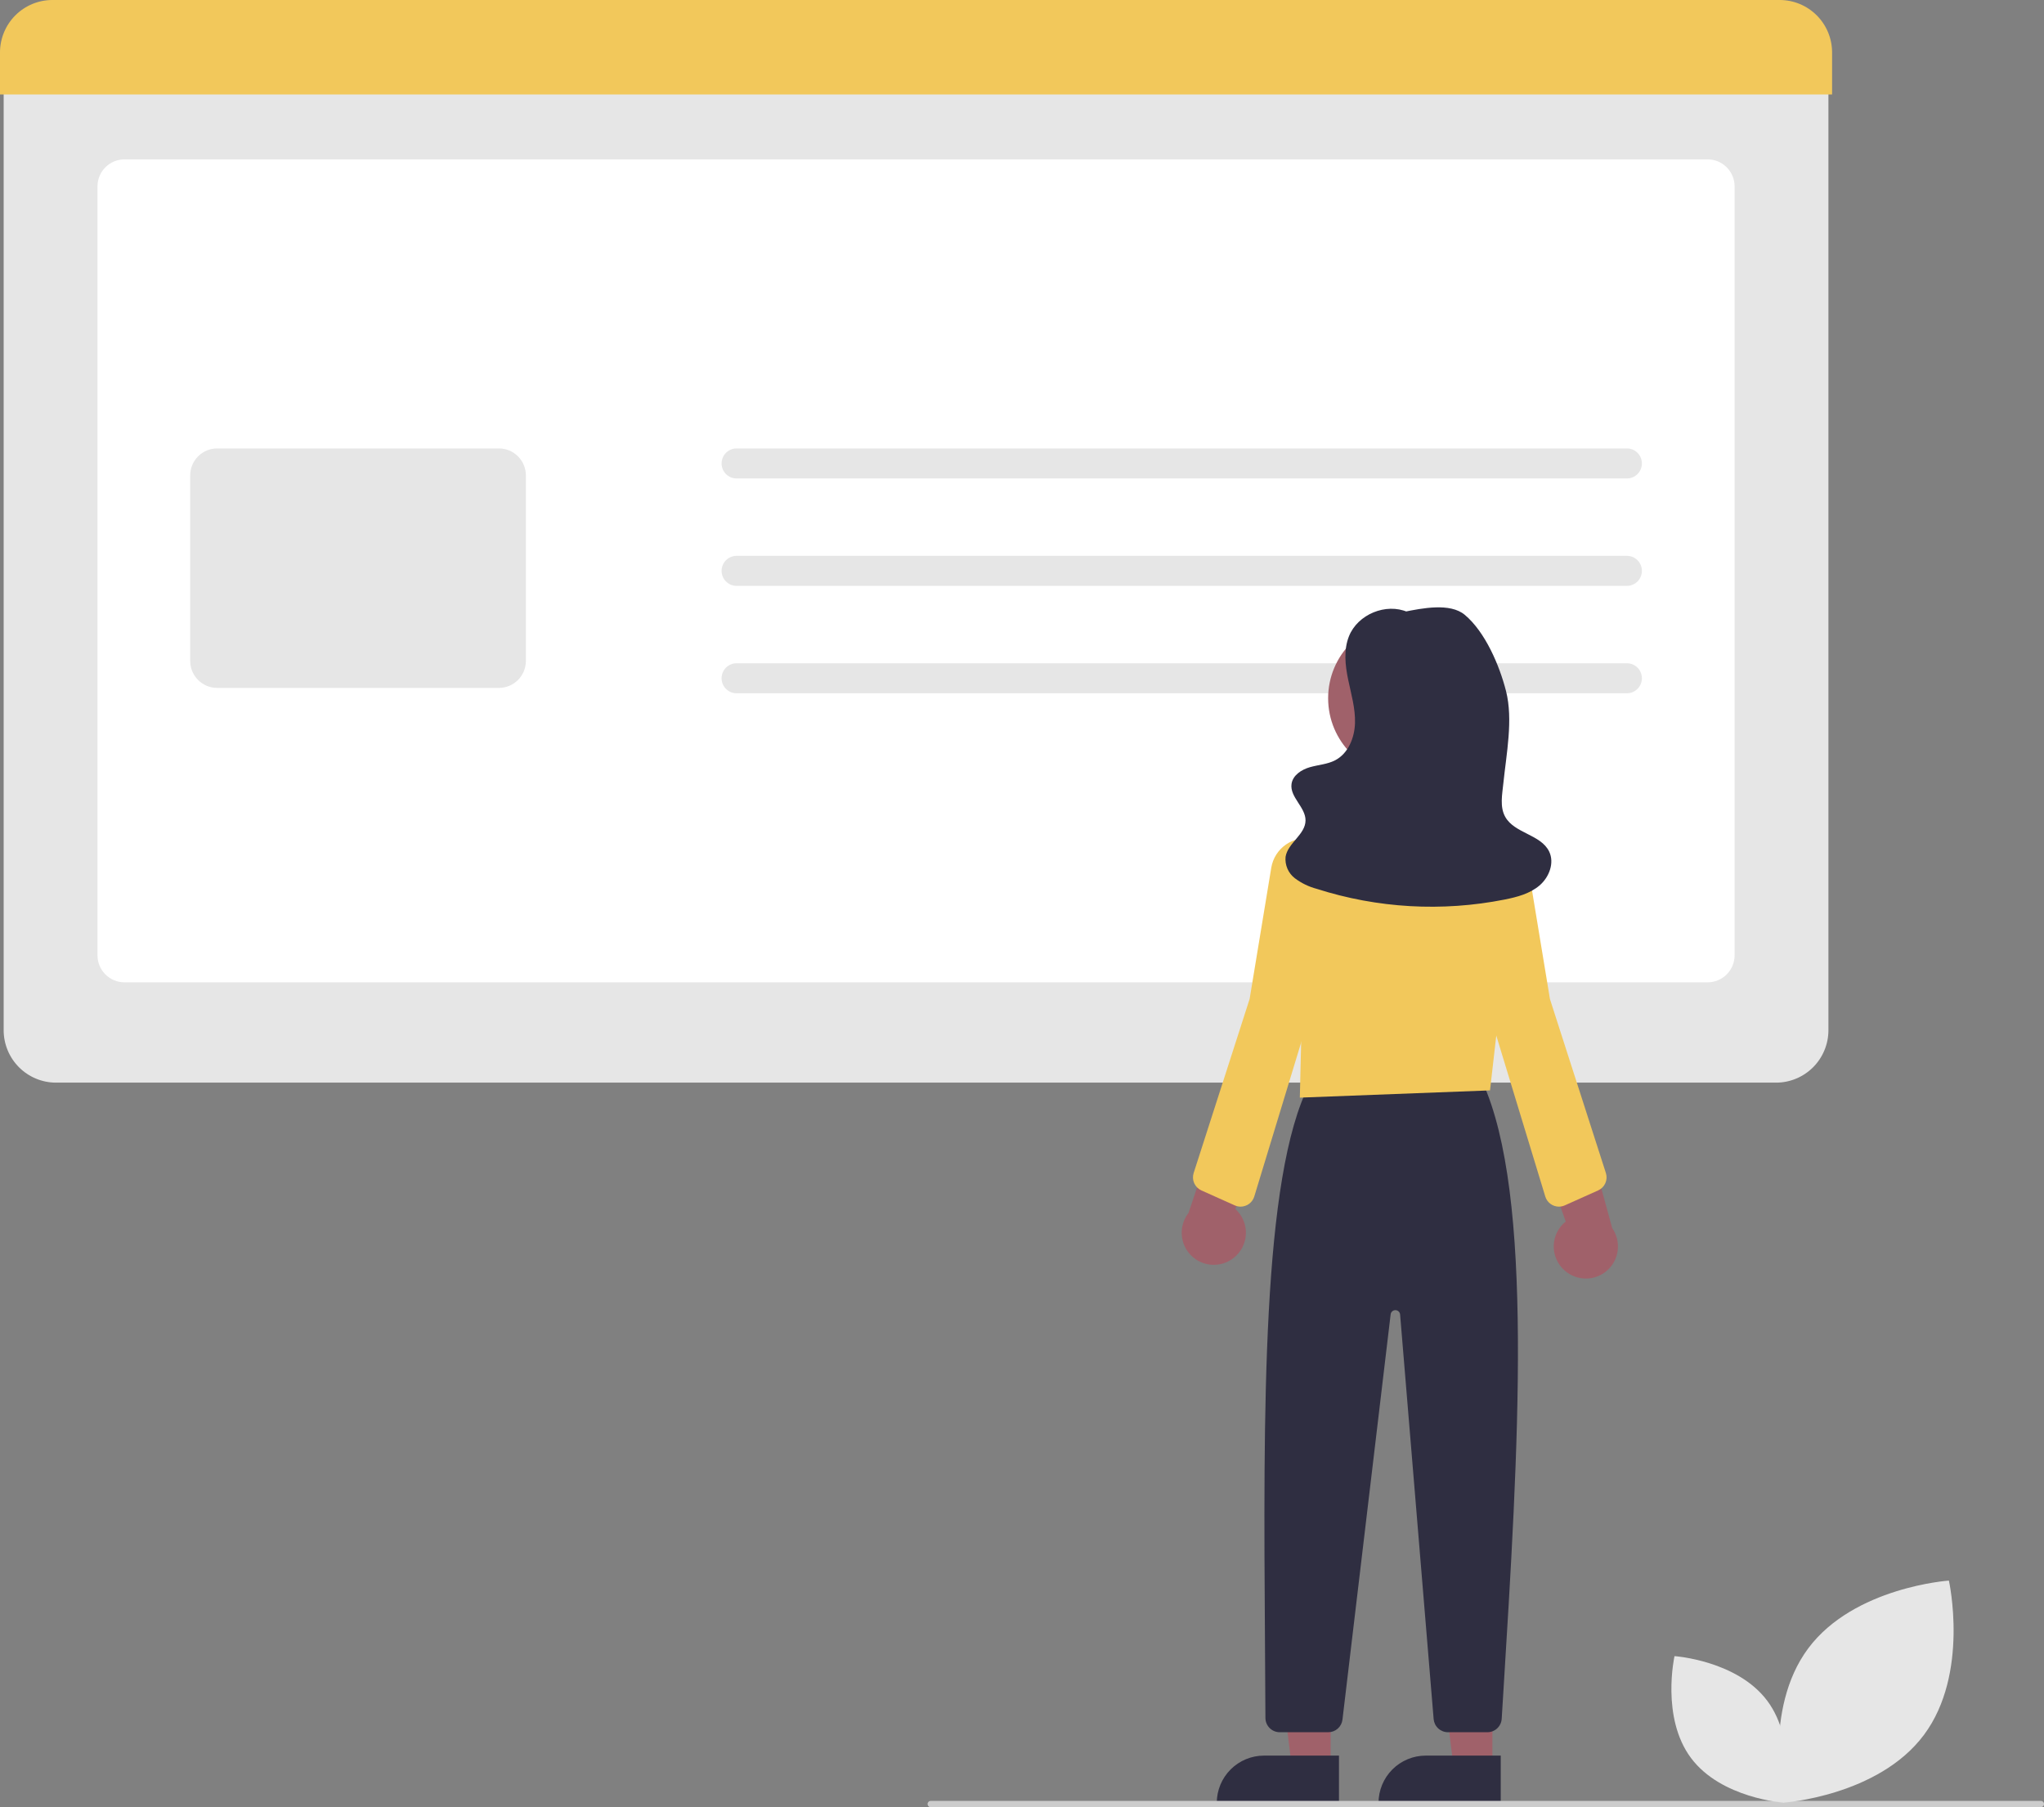 <svg width="302" height="267" viewBox="0 0 302 267" fill="none" xmlns="http://www.w3.org/2000/svg">
<rect x="0" y="0" width="302" height="267" fill="#808080" stroke="none"/>
<g clip-path="url(#clip0)">
<path d="M262.418 159.95H8.273C6.223 159.947 4.258 159.131 2.808 157.68C1.359 156.228 0.543 154.26 0.541 152.208V8.728H270.15V152.208C270.147 154.26 269.332 156.228 267.882 157.68C266.433 159.131 264.468 159.947 262.418 159.95Z" fill="#E6E6E6"/>
<path d="M252.304 145.131H18.387C17.331 145.13 16.318 144.709 15.572 143.961C14.825 143.214 14.405 142.2 14.404 141.143V27.534C14.405 26.477 14.825 25.463 15.572 24.716C16.318 23.968 17.331 23.547 18.387 23.546H252.304C253.36 23.547 254.372 23.968 255.119 24.716C255.866 25.463 256.286 26.477 256.287 27.534V141.143C256.286 142.2 255.866 143.214 255.119 143.961C254.372 144.709 253.36 145.13 252.304 145.131Z" fill="white"/>
<path d="M270.691 13.957H0V7.742C0.002 5.689 0.818 3.721 2.267 2.27C3.717 0.819 5.682 0.002 7.732 0H262.959C265.009 0.002 266.974 0.819 268.423 2.27C269.873 3.721 270.688 5.689 270.691 7.742V13.957Z" fill="#F2C85B"/>
<path d="M73.717 101.632H32.084C31.027 101.631 30.015 101.21 29.268 100.463C28.522 99.715 28.102 98.701 28.1 97.644V70.24C28.102 69.182 28.522 68.169 29.268 67.421C30.015 66.673 31.027 66.253 32.084 66.251H73.717C74.773 66.253 75.786 66.673 76.532 67.421C77.279 68.169 77.699 69.182 77.7 70.24V97.644C77.699 98.701 77.279 99.715 76.532 100.463C75.786 101.21 74.773 101.631 73.717 101.632Z" fill="#E6E6E6"/>
<path d="M240.375 70.688H108.83C108.242 70.688 107.678 70.454 107.263 70.038C106.847 69.622 106.614 69.058 106.614 68.47C106.614 67.882 106.847 67.317 107.263 66.901C107.678 66.485 108.242 66.251 108.83 66.251H240.375C240.962 66.251 241.526 66.485 241.941 66.901C242.357 67.317 242.59 67.882 242.59 68.47C242.59 69.058 242.357 69.622 241.941 70.038C241.526 70.454 240.962 70.688 240.375 70.688Z" fill="#E6E6E6"/>
<path d="M240.375 86.557H108.83C108.242 86.557 107.679 86.323 107.263 85.907C106.848 85.491 106.614 84.927 106.614 84.338C106.614 83.75 106.848 83.186 107.263 82.77C107.679 82.354 108.242 82.12 108.83 82.12H240.375C240.962 82.12 241.526 82.354 241.941 82.77C242.357 83.186 242.59 83.75 242.59 84.338C242.59 84.927 242.357 85.491 241.941 85.907C241.526 86.323 240.962 86.557 240.375 86.557Z" fill="#E6E6E6"/>
<path d="M240.375 102.425H108.83C108.242 102.425 107.678 102.192 107.263 101.776C106.847 101.36 106.614 100.796 106.614 100.207C106.614 99.619 106.847 99.055 107.263 98.639C107.678 98.223 108.242 97.989 108.83 97.989H240.375C240.962 97.989 241.526 98.223 241.941 98.639C242.357 99.055 242.59 99.619 242.59 100.207C242.59 100.796 242.357 101.36 241.941 101.776C241.526 102.192 240.962 102.425 240.375 102.425Z" fill="#E6E6E6"/>
<path d="M196.603 261.019H190.858L188.125 238.832H196.604L196.603 261.019Z" fill="#A0616A"/>
<path d="M186.755 259.375H197.834V266.36H179.778C179.778 265.443 179.959 264.535 180.309 263.687C180.66 262.84 181.174 262.07 181.822 261.421C182.469 260.773 183.239 260.258 184.085 259.907C184.931 259.556 185.838 259.375 186.755 259.375Z" fill="#2F2E41"/>
<path d="M220.502 261.019H214.757L212.024 238.832H220.503L220.502 261.019Z" fill="#A0616A"/>
<path d="M210.654 259.375H221.733V266.36H203.677C203.677 265.443 203.858 264.535 204.208 263.687C204.559 262.84 205.073 262.07 205.721 261.421C206.368 260.773 207.138 260.258 207.984 259.907C208.83 259.556 209.737 259.375 210.654 259.375Z" fill="#2F2E41"/>
<path d="M219.771 255.92H213.922C213.394 255.917 212.886 255.717 212.497 255.358C212.109 255 211.868 254.51 211.821 253.983L206.865 194.208C206.851 194.034 206.772 193.872 206.645 193.753C206.518 193.634 206.351 193.566 206.177 193.563C206.003 193.56 205.834 193.622 205.703 193.736C205.571 193.851 205.487 194.01 205.467 194.183L198.349 254.058C198.288 254.571 198.041 255.044 197.655 255.387C197.269 255.73 196.771 255.919 196.255 255.92H189.074C188.517 255.919 187.983 255.698 187.588 255.304C187.194 254.911 186.97 254.377 186.966 253.82C186.951 250.059 186.925 246.27 186.899 242.482C186.671 208.736 186.436 173.842 193.473 160.172L193.537 160.047L218.932 159.612L218.996 159.752C226.679 176.563 224.347 214.12 222.092 250.44L221.875 253.939C221.841 254.475 221.605 254.978 221.214 255.346C220.823 255.714 220.307 255.919 219.771 255.92Z" fill="#2F2E41"/>
<path d="M207.74 114.683C214.097 114.683 219.249 109.524 219.249 103.159C219.249 96.795 214.097 91.635 207.74 91.635C201.383 91.635 196.231 96.795 196.231 103.159C196.231 109.524 201.383 114.683 207.74 114.683Z" fill="#A0616A"/>
<path d="M192.049 162.165L192.366 148.953L190.083 138.644C189.506 136.091 189.54 133.438 190.181 130.901C190.822 128.363 192.053 126.014 193.773 124.043C195.446 122.082 197.559 120.545 199.939 119.557C202.318 118.569 204.897 118.159 207.465 118.359H207.466C207.631 118.371 207.798 118.385 207.964 118.4C210.159 118.598 212.291 119.236 214.233 120.277C216.176 121.317 217.89 122.739 219.272 124.456C220.684 126.184 221.733 128.178 222.358 130.32C222.983 132.462 223.171 134.708 222.911 136.925L220.149 161.096L192.049 162.165Z" fill="#F2C85B"/>
<path d="M182.272 185.845C182.815 185.421 183.258 184.882 183.571 184.268C183.883 183.653 184.058 182.977 184.081 182.288C184.105 181.599 183.977 180.913 183.707 180.278C183.437 179.643 183.032 179.076 182.519 178.615L188.999 163.155L180.447 164.763L175.604 179.198C174.888 180.111 174.532 181.256 174.603 182.416C174.674 183.575 175.167 184.667 175.989 185.487C176.811 186.306 177.904 186.795 179.062 186.861C180.22 186.928 181.362 186.566 182.272 185.845Z" fill="#A0616A"/>
<path d="M231.168 187.699C230.65 187.244 230.238 186.681 229.961 186.049C229.683 185.418 229.548 184.733 229.563 184.044C229.579 183.354 229.746 182.676 230.051 182.058C230.357 181.44 230.794 180.896 231.332 180.466L225.741 164.661L234.188 166.754L238.202 181.441C238.865 182.395 239.156 183.558 239.019 184.711C238.882 185.864 238.328 186.927 237.461 187.698C236.594 188.47 235.474 188.896 234.314 188.896C233.154 188.896 232.035 188.47 231.168 187.699Z" fill="#A0616A"/>
<path d="M183.3 178.27C183.003 178.27 182.71 178.207 182.439 178.085L177.508 175.874C177.034 175.662 176.655 175.282 176.443 174.807C176.232 174.332 176.203 173.795 176.363 173.3L184.633 147.579L187.829 128.202C187.943 127.513 188.193 126.854 188.566 126.265C188.939 125.675 189.427 125.167 190 124.77C190.573 124.373 191.22 124.096 191.903 123.954C192.585 123.813 193.289 123.81 193.973 123.947C194.656 124.083 195.306 124.356 195.882 124.748C196.458 125.141 196.949 125.646 197.326 126.233C197.704 126.819 197.959 127.476 198.078 128.164C198.197 128.852 198.176 129.556 198.017 130.236L193.16 151.017L185.318 176.774C185.186 177.207 184.919 177.586 184.556 177.855C184.192 178.125 183.752 178.27 183.3 178.27V178.27Z" fill="#F2C85B"/>
<path d="M230.331 178.27C229.879 178.27 229.439 178.125 229.076 177.855C228.712 177.586 228.445 177.207 228.314 176.774L220.476 151.032L215.614 130.236C215.455 129.556 215.435 128.852 215.553 128.164C215.672 127.476 215.928 126.819 216.305 126.233C216.682 125.646 217.174 125.141 217.75 124.748C218.326 124.356 218.975 124.083 219.658 123.946C220.342 123.81 221.046 123.813 221.728 123.954C222.411 124.096 223.058 124.373 223.631 124.77C224.205 125.167 224.692 125.675 225.065 126.265C225.438 126.854 225.689 127.513 225.802 128.202L229.007 147.613L237.268 173.3C237.428 173.795 237.399 174.332 237.188 174.807C236.976 175.282 236.597 175.662 236.123 175.874L231.193 178.085C230.922 178.207 230.628 178.27 230.331 178.27Z" fill="#F2C85B"/>
<path d="M207.977 90.421C204.778 89.034 200.599 90.76 199.308 94.002C198.505 96.02 198.75 98.296 199.193 100.422C199.636 102.549 200.268 104.671 200.2 106.842C200.132 109.013 199.198 111.317 197.274 112.322C196.125 112.922 194.78 112.989 193.534 113.347C192.288 113.705 191.002 114.541 190.823 115.827C190.551 117.771 192.907 119.253 192.891 121.216C192.875 123.296 190.278 124.532 189.942 126.585C189.884 127.186 189.979 127.792 190.219 128.346C190.459 128.9 190.836 129.384 191.314 129.752C192.278 130.477 193.374 131.008 194.54 131.316C203.513 134.187 213.067 134.732 222.308 132.9C224.144 132.533 226.034 132.037 227.46 130.823C228.887 129.609 229.703 127.484 228.883 125.799C227.653 123.272 223.75 123.128 222.39 120.67C221.574 119.195 221.949 117.385 222.121 115.708C222.565 111.377 223.589 106.318 222.514 102.099C221.543 98.287 219.435 93.362 216.422 90.838C214.26 89.027 210.133 89.852 207.37 90.411L207.977 90.421Z" fill="#2F2E41"/>
<path d="M301.531 267H137.519C137.395 267 137.275 266.951 137.187 266.863C137.1 266.775 137.05 266.655 137.05 266.531C137.05 266.406 137.1 266.287 137.187 266.199C137.275 266.111 137.395 266.062 137.519 266.062H301.531C301.656 266.062 301.775 266.111 301.863 266.199C301.951 266.287 302 266.406 302 266.531C302 266.655 301.951 266.775 301.863 266.863C301.775 266.951 301.656 267 301.531 267Z" fill="#CCCCCC"/>
<path d="M284.261 256.316C277.504 265.376 263.478 266.33 263.478 266.33C263.478 266.33 260.407 252.593 267.164 243.533C273.921 234.472 287.948 233.518 287.948 233.518C287.948 233.518 291.019 247.255 284.261 256.316Z" fill="#E6E6E6"/>
<path d="M249.839 259.722C254.298 265.701 263.554 266.33 263.554 266.33C263.554 266.33 265.58 257.266 261.121 251.287C256.662 245.308 247.407 244.679 247.407 244.679C247.407 244.679 245.38 253.743 249.839 259.722Z" fill="#E6E6E6"/>
</g>
<defs>
<clipPath id="clip0">
<rect width="302" height="267" fill="white"/>
</clipPath>
</defs>
</svg>
